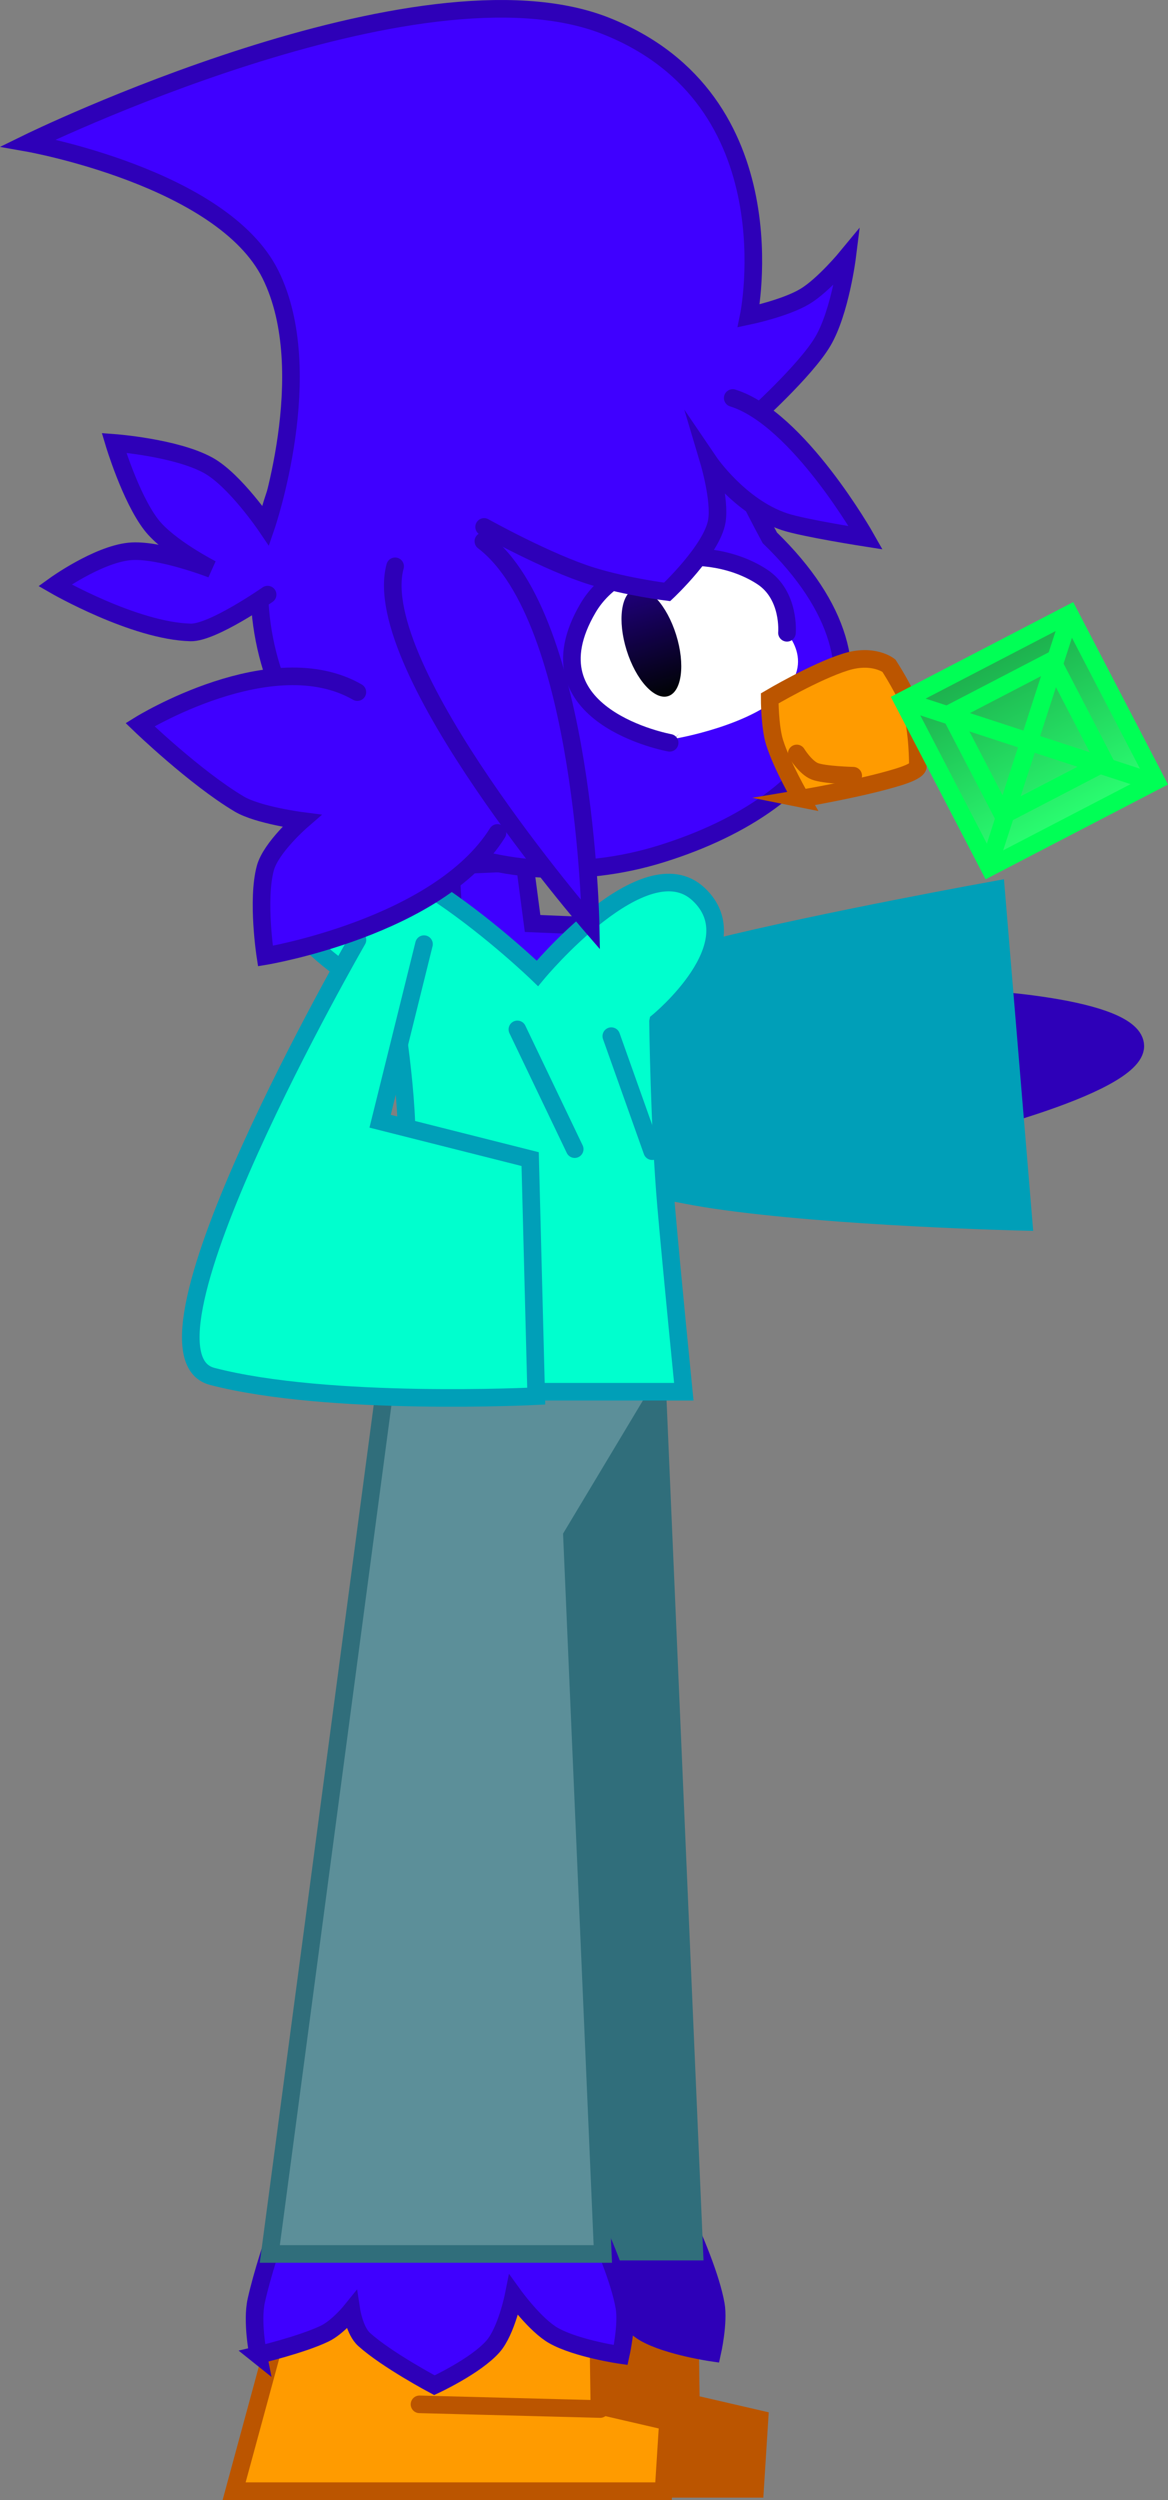 <svg version="1.1" xmlns="http://www.w3.org/2000/svg" xmlns:xlink="http://www.w3.org/1999/xlink" width="165.915" height="355.056" viewBox="0,0,165.915,355.056"><rect x="0" y="0" width="165.915" height="355.056" fill="#808080" stroke="none"/><defs><linearGradient x1="254.757" y1="158.626" x2="259.513" y2="173.84" gradientUnits="userSpaceOnUse" id="color-1"><stop offset="0" stop-color="#1f007b"/><stop offset="1" stop-color="#000304"/></linearGradient><linearGradient x1="292.832" y1="174.474" x2="305.141" y2="198.168" gradientUnits="userSpaceOnUse" id="color-2"><stop offset="0" stop-color="#1dae4d"/><stop offset="1" stop-color="#2aff71"/></linearGradient><linearGradient x1="292.832" y1="174.474" x2="305.141" y2="198.168" gradientUnits="userSpaceOnUse" id="color-3"><stop offset="0" stop-color="#00ff55"/><stop offset="1" stop-color="#00ff55"/></linearGradient></defs><g transform="translate(-164.605,-74.972)"><g data-paper-data="{&quot;isPaintingLayer&quot;:true}" fill-rule="nonzero" stroke-width="2.5" stroke-linejoin="miter" stroke-miterlimit="10" stroke-dasharray="" stroke-dashoffset="0" style="mix-blend-mode: normal"><g data-paper-data="{&quot;index&quot;:null,&quot;origRot&quot;:0}" stroke-linecap="round"><path d="M302.018,216.754c0,0 23.807,1.008 23.86,6.781c0.054,5.881 -28.432,12.407 -28.432,12.407" data-paper-data="{&quot;origPos&quot;:null}" fill="#2e00b8" stroke="#2e00b8"/><path d="M236.128,218.695c0,0 18.167,-6.172 29.964,-9.102c15.504,-3.851 39.993,-8.273 39.993,-8.273l3.924,47.182c0,0 -27.046,-0.614 -43.955,-3.13c-13.43,-1.998 -33.785,-8.434 -33.785,-8.434" data-paper-data="{&quot;origPos&quot;:null}" fill="#009fb8" stroke="#009fb8"/></g><g><path d="M210.863,428.445l7.333,-27h44.333l0.22,14.86l9.741,2.253l-0.627,9.887z" data-paper-data="{&quot;origPos&quot;:null}" fill="#bb5500" stroke="#bb5500" stroke-linecap="butt"/><path d="M214.28,409.106c0,0 -0.945,-4.718 -0.27,-7.738c1.666,-7.452 6.27,-19.095 6.27,-19.095l36.833,-2c0,0 7.828,14.388 9.179,21.999c0.45,2.537 -0.513,6.834 -0.513,6.834c0,0 -6.184,-0.89 -9.501,-2.74c-2.619,-1.46 -5.71,-5.741 -5.71,-5.741c0,0 -1.014,5.087 -2.943,7.276c-2.463,2.794 -8.31,5.494 -8.31,5.494c0,0 -6.741,-3.574 -9.989,-6.501c-1.352,-1.218 -1.797,-4.122 -1.797,-4.122c0,0 -1.936,2.403 -3.815,3.301c-3.292,1.574 -9.435,3.032 -9.435,3.032z" data-paper-data="{&quot;origPos&quot;:null}" fill="#2e00b8" stroke="#2e00b8" stroke-linecap="butt"/><path d="M257.751,267.14l5.485,127.616h-47.305l16.111,-121.251" data-paper-data="{&quot;origPos&quot;:null}" fill="#306e7b" stroke="#306e7b" stroke-linecap="round"/><path d="M237.196,416.111l25.667,0.667" fill="none" stroke="#bb5500" stroke-linecap="round"/></g><g><path d="M197.863,428.778l7.333,-27h44.333l0.22,14.86l9.741,2.253l-0.627,9.887z" data-paper-data="{&quot;origPos&quot;:null}" fill="#ff9b00" stroke="#bb5500" stroke-linecap="butt"/><path d="M201.28,409.439c0,0 -0.945,-4.718 -0.27,-7.738c1.666,-7.452 6.27,-19.095 6.27,-19.095l36.833,-2c0,0 7.828,14.388 9.179,21.999c0.45,2.537 -0.513,6.834 -0.513,6.834c0,0 -6.184,-0.89 -9.501,-2.74c-2.619,-1.46 -5.71,-5.741 -5.71,-5.741c0,0 -1.014,5.087 -2.943,7.276c-2.463,2.794 -8.31,5.494 -8.31,5.494c0,0 -6.741,-3.574 -9.989,-6.501c-1.352,-1.218 -1.797,-4.122 -1.797,-4.122c0,0 -1.936,2.403 -3.815,3.301c-3.292,1.574 -9.435,3.032 -9.435,3.032z" data-paper-data="{&quot;origPos&quot;:null}" fill="#3f00ff" stroke="#2e00b8" stroke-linecap="butt"/><path d="M244.751,267.473l5.485,127.616h-47.305l16.111,-121.251" data-paper-data="{&quot;origPos&quot;:null}" fill="#5c8f99" stroke="#306e7b" stroke-linecap="round"/><path d="M249.863,417.111l-25.667,-0.667" fill="none" stroke="#bb5500" stroke-linecap="round"/></g><path d="M238.478,266.131l18.5,6l-12.75,21.25" fill="#5c8f99" stroke="none" stroke-linecap="round"/><path d="M239.114,197.446l1.143,8.684l10.969,0.457l-8.913,11.426l-22.624,-14.169l9.37,1.6l-0.457,-7.541z" fill="#3f00ff" stroke="#2e00b8" stroke-linecap="round"/><path d="M258.081,220.071c0,0 0.167,14.942 1.151,26.26c0.799,9.194 2.506,26.301 2.506,26.301h-45.249c0,0 4.878,-19.586 5.806,-32.854c0.588,-8.405 -1.921,-22.679 -1.921,-22.679c0,0 -22.265,-11.137 -13.255,-19.653c8.856,-8.371 33.822,15.768 33.822,15.768c0,0 15.237,-18.402 22.887,-11.25c7.65,7.151 -5.747,18.106 -5.747,18.106z" fill="#00ffce" stroke="#009fb8" stroke-linecap="round"/><path d="M224.835,209.063l-6.235,25.151l21.314,5.379l0.863,33.664c0,0 -29.492,1.501 -46.036,-2.806c-13.14,-3.421 20.642,-61.994 20.642,-61.994" data-paper-data="{&quot;origPos&quot;:null}" fill="#00ffce" stroke="#009fb8" stroke-linecap="round"/><path d="M246.242,238.177l-8.143,-17.006" fill="none" stroke="#009fb8" stroke-linecap="round"/><path d="M251.44,222.129l5.809,16.339" fill="none" stroke="#009fb8" stroke-linecap="round"/><g><path d="M203.211,169.929c-6.857,-21.937 6.832,-45.736 30.576,-53.158c23.744,-7.422 29.194,14.393 40.172,34.585c20.362,19.748 8.402,37.433 -15.341,44.855c-23.744,7.422 -48.55,-4.345 -55.407,-26.282z" data-paper-data="{&quot;origPos&quot;:null}" fill="#3f00ff" stroke="#2e00b8" stroke-linecap="butt"/><path d="M202.62,159.422c0,0 -7.814,5.454 -10.944,5.371c-8.035,-0.212 -19.28,-6.698 -19.28,-6.698c0,0 6.01,-4.333 10.576,-4.803c4.124,-0.424 11.693,2.511 11.693,2.511c0,0 -6.125,-3.134 -8.567,-6.291c-2.97,-3.841 -5.299,-11.642 -5.299,-11.642c0,0 8.725,0.639 13.368,3.181c3.793,2.077 8.248,8.656 8.248,8.656c0,0 7.497,-21.858 0.615,-35.741c-6.847,-13.814 -34.433,-18.694 -34.433,-18.694c0,0 55.449,-27.153 82.062,-16.623c26.613,10.53 20.304,41.187 20.304,41.187c0,0 5.197,-1.089 7.987,-2.768c2.667,-1.605 5.996,-5.646 5.996,-5.646c0,0 -0.977,7.827 -3.459,12.038c-2.482,4.211 -10.178,11.103 -10.178,11.103" data-paper-data="{&quot;origPos&quot;:null}" fill="#3f00ff" stroke="#2e00b8" stroke-linecap="round"/><path d="M233.266,151.842c14.452,11.03 15.239,54.496 15.239,54.496c0,0 -31.681,-36.596 -27.774,-50.937" fill="#3f00ff" stroke="#2e00b8" stroke-linecap="round"/><g data-paper-data="{&quot;origPos&quot;:null}" fill="#ffffff" stroke-linecap="round"><path d="M275.065,163.465c0,0 5.651,4.483 1.177,9.509c-4.475,5.026 -15.797,6.913 -15.797,6.913z" stroke="none"/><path d="M259.729,180.469c0,0 -20.628,-3.74 -11.603,-19.128c4.57,-7.793 17.153,-9.389 24.724,-4.46c4.012,2.612 3.544,7.963 3.544,7.963" stroke="#2e00b8"/></g><path d="M260.652,165.134c1.313,4.201 0.803,8.099 -1.139,8.706c-1.942,0.607 -4.582,-2.306 -5.895,-6.508c-1.313,-4.201 -0.803,-8.099 1.139,-8.706c1.942,-0.607 4.582,2.306 5.895,6.508z" fill="url(#color-1)" stroke="none" stroke-linecap="butt"/><path d="M278.389,188.39c0,0 -2.715,-4.665 -3.753,-7.985c-0.698,-2.235 -0.696,-6.247 -0.696,-6.247c0,0 6.435,-3.807 10.776,-5.164c3.958,-1.237 6.157,0.517 6.157,0.517c0,0 2.421,3.724 3.139,6.022c1.018,3.256 0.976,8.21 0.976,8.21c0,0 0.336,0.611 -2.664,1.548c-5.299,1.656 -13.936,3.099 -13.936,3.099z" fill="#ff9b00" stroke="#bb5500" stroke-linecap="butt"/><path d="M285.803,185.141c0,0 -4.109,-0.094 -5.465,-0.629c-1.315,-0.518 -2.551,-2.532 -2.551,-2.532" fill="none" stroke="#bb5500" stroke-linecap="round"/><path d="M235.268,193.267c-8.399,13.397 -32.963,17.486 -32.963,17.486c0,0 -1.229,-7.926 -0.014,-12.475c0.787,-2.945 5.145,-6.727 5.145,-6.727c0,0 -6.175,-0.798 -8.858,-2.395c-6.272,-3.733 -14.087,-11.264 -14.087,-11.264c0,0 18.744,-11.615 30.878,-4.624" fill="#3f00ff" stroke="#2e00b8" stroke-linecap="round"/><path d="M268.689,131.497c9.31,2.887 18.899,19.856 18.899,19.856c0,0 -8.862,-1.383 -11.557,-2.287c-6.387,-2.143 -10.715,-8.523 -10.715,-8.523c0,0 1.609,5.401 1.121,8.413c-0.66,4.075 -7.065,10.08 -7.065,10.08c0,0 -5.609,-0.684 -10.609,-2.218c-6.317,-1.937 -15.389,-7.009 -15.389,-7.009" data-paper-data="{&quot;origPos&quot;:null}" fill="#3f00ff" stroke="#2e00b8" stroke-linecap="round"/></g><g data-paper-data="{&quot;origRot&quot;:0}"><path d="M292.832,174.474l23.694,-12.308l12.308,23.694l-23.694,12.308z" id="ID0.3030410106293857" fill="url(#color-2)" stroke="url(#color-3)" stroke-linecap="butt"/><path d="M299.574,176.299l14.47,-7.517l7.517,14.47l-14.47,7.517z" id="ID0.3030410106293857" fill="none" stroke="#00ff55" stroke-linecap="butt"/><path d="M327.832,185.884l-34.595,-11.313" id="ID0.528150680474937" fill="none" stroke="#00ff55" stroke-linecap="round"/><path d="M316.398,162.964l-10.95,33.839" id="ID0.30767520191147923" fill="none" stroke="#00ff55" stroke-linecap="round"/></g></g></g></svg>